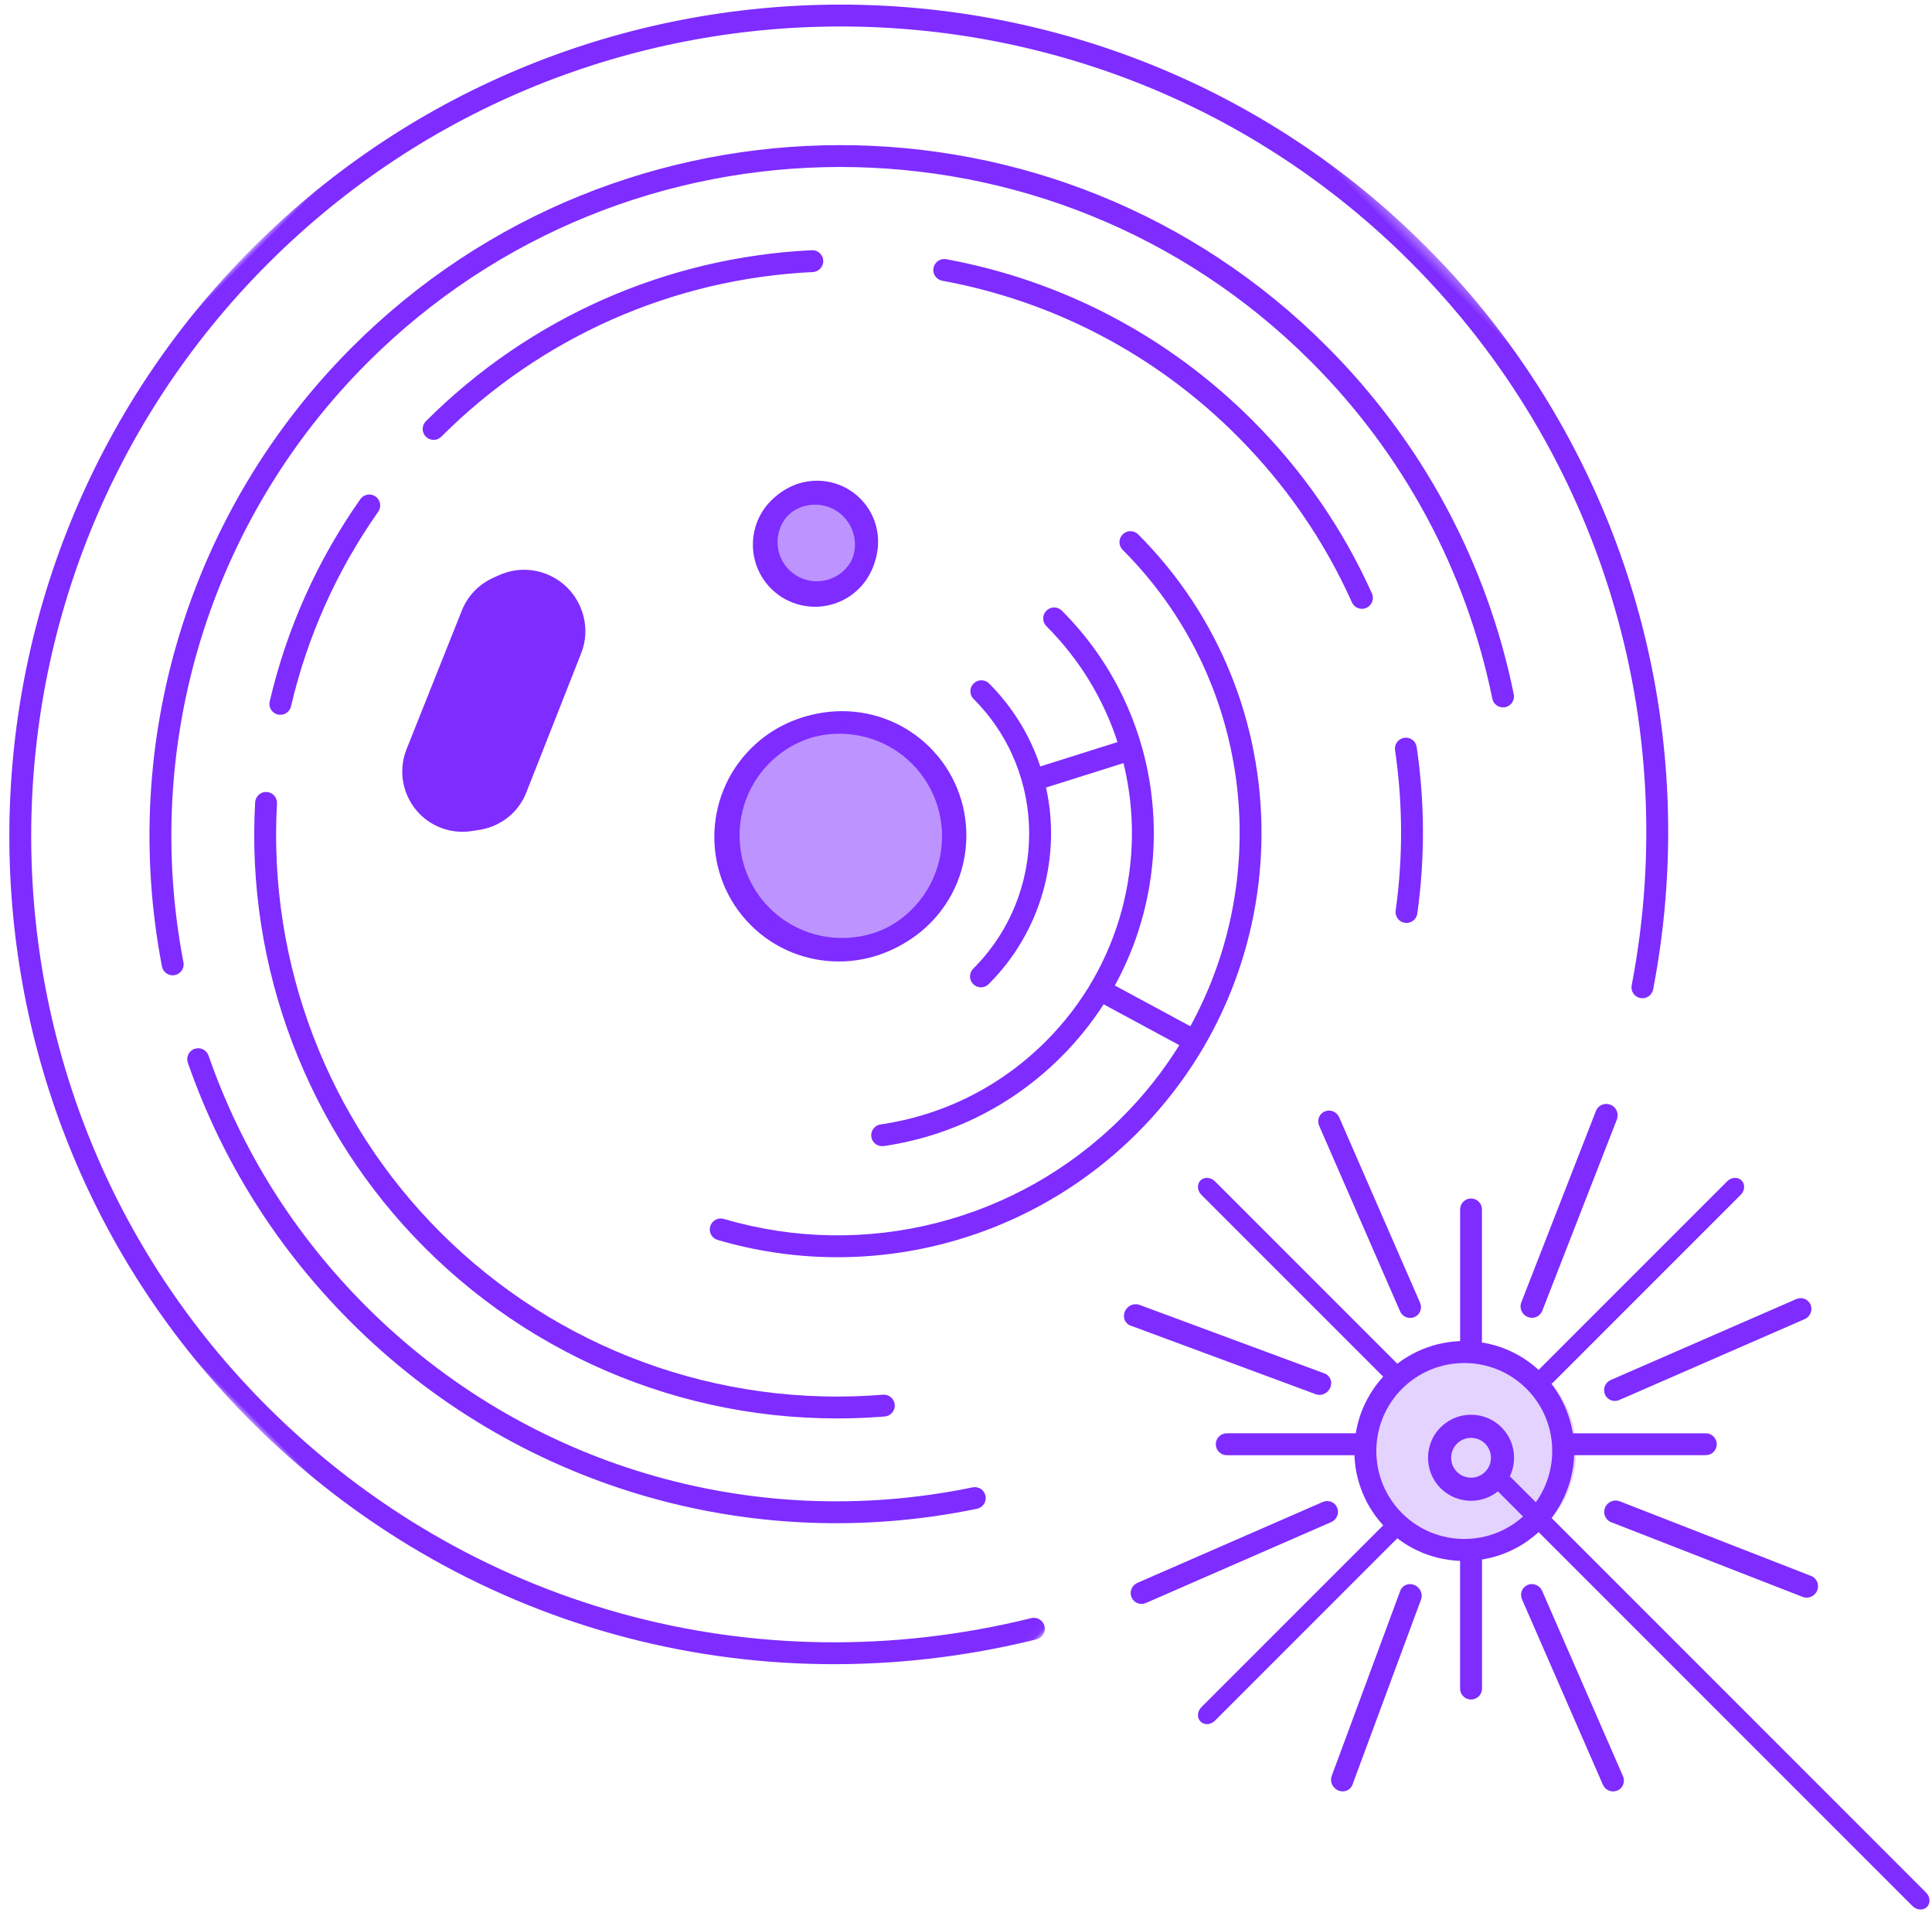 <?xml version="1.0" encoding="UTF-8"?>
<svg width="202px" height="200px" viewBox="0 0 202 200" version="1.1" xmlns="http://www.w3.org/2000/svg" xmlns:xlink="http://www.w3.org/1999/xlink">
    <!-- Generator: Sketch 51.3 (57544) - http://www.bohemiancoding.com/sketch -->
    <title>Page 1</title>
    <desc>Created with Sketch.</desc>
    <defs>
        <polygon id="path-1" points="0 0.3 160.961 0.3 160.961 174 0 174"></polygon>
    </defs>
    <g id="Freja-Creative-Multi-Purpose-Portfolio-Template" stroke="none" stroke-width="1" fill="none" fill-rule="evenodd">
        <g id="HOMESCREEN" transform="translate(-230, -5450)">
            <g id="Page-1" transform="translate(343.5, 5563.5) rotate(45) translate(-343.5, -5563.5) translate(220, 5476)">
                <path d="M179,76 C178.447,76 178,75.495 178,74.869 L178,47.131 C178,46.505 178.447,46 179,46 C179.553,46 180,46.505 180,47.131 L180,74.869 C180,75.495 179.553,76 179,76" id="Fill-1" fill="#7E2CFF"></path>
                <path d="M179,126 C178.447,126 178,125.495 178,124.869 L178,97.131 C178,96.505 178.447,96 179,96 C179.553,96 180,96.505 180,97.131 L180,124.869 C180,125.495 179.553,126 179,126" id="Fill-3" fill="#7E2CFF"></path>
                <path d="M196.561,104.707 C196.267,104.707 195.974,104.595 195.75,104.371 L186.042,94.663 C185.595,94.216 185.595,93.491 186.042,93.042 C186.491,92.595 187.216,92.595 187.663,93.042 L197.371,102.75 C197.819,103.199 197.819,103.923 197.371,104.371 C197.147,104.595 196.854,104.707 196.561,104.707" id="Fill-5" fill="#7E2CFF"></path>
                <path d="M170.859,79 C170.566,79 170.274,78.888 170.052,78.666 L160.334,68.948 C159.889,68.502 159.889,67.78 160.334,67.334 C160.78,66.889 161.502,66.889 161.947,67.334 L171.665,77.052 C172.112,77.498 172.112,78.219 171.665,78.666 C171.443,78.888 171.151,79 170.859,79" id="Fill-7" fill="#7E2CFF"></path>
                <path d="M160.439,104.707 C160.146,104.707 159.853,104.595 159.629,104.371 C159.181,103.923 159.181,103.199 159.629,102.75 L169.337,93.042 C169.784,92.595 170.509,92.595 170.958,93.042 C171.405,93.491 171.405,94.216 170.958,94.663 L161.25,104.371 C161.026,104.595 160.733,104.707 160.439,104.707" id="Fill-9" fill="#7E2CFF"></path>
                <path d="M186.141,79 C185.849,79 185.557,78.888 185.335,78.666 C184.888,78.219 184.888,77.498 185.335,77.052 L195.053,67.334 C195.498,66.889 196.22,66.889 196.666,67.334 C197.111,67.78 197.111,68.502 196.666,68.948 L186.948,78.666 C186.726,78.888 186.434,79 186.141,79" id="Fill-11" fill="#7E2CFF"></path>
                <path d="M193.811,121 C193.35,121 192.912,120.747 192.718,120.325 L184.098,101.561 C183.837,100.995 184.116,100.337 184.717,100.092 C185.321,99.846 186.021,100.109 186.282,100.675 L194.902,119.44 C195.163,120.005 194.884,120.664 194.283,120.908 C194.129,120.971 193.968,121 193.811,121" id="Fill-13" fill="#7E2CFF"></path>
                <path d="M172.815,72 C172.357,72 171.921,71.737 171.728,71.296 L163.097,51.628 C162.838,51.037 163.115,50.351 163.714,50.095 C164.314,49.841 165.011,50.112 165.272,50.704 L173.903,70.373 C174.162,70.963 173.885,71.649 173.284,71.904 C173.133,71.97 172.973,72 172.815,72" id="Fill-15" fill="#7E2CFF"></path>
                <path d="M144.119,102 C143.685,102 143.274,101.731 143.092,101.281 C142.847,100.68 143.109,99.979 143.675,99.718 L162.439,91.098 C163.006,90.837 163.663,91.116 163.908,91.718 C164.153,92.321 163.891,93.022 163.326,93.282 L144.562,101.902 C144.417,101.969 144.267,102 144.119,102" id="Fill-17" fill="#7E2CFF"></path>
                <path d="M194.167,81 C193.715,81 193.286,80.732 193.096,80.285 C192.841,79.685 193.113,78.988 193.704,78.728 L213.372,70.098 C213.964,69.837 214.65,70.116 214.904,70.715 C215.159,71.315 214.887,72.013 214.296,72.273 L194.628,80.903 C194.478,80.969 194.32,81 194.167,81" id="Fill-19" fill="#7E2CFF"></path>
                <path d="M213.84,101 C213.697,101 213.552,100.975 213.41,100.919 L193.729,93.196 C193.135,92.963 192.845,92.3 193.083,91.717 C193.321,91.133 193.995,90.848 194.59,91.082 L214.27,98.803 C214.865,99.037 215.155,99.7 214.917,100.284 C214.735,100.729 214.299,101 213.84,101" id="Fill-21" fill="#7E2CFF"></path>
                <path d="M163.846,81 C163.703,81 163.559,80.975 163.418,80.919 L143.726,73.187 C143.135,72.954 142.846,72.294 143.083,71.714 C143.319,71.132 143.989,70.849 144.582,71.081 L164.274,78.812 C164.865,79.045 165.154,79.705 164.917,80.287 C164.736,80.73 164.303,81 163.846,81" id="Fill-23" fill="#7E2CFF"></path>
                <path d="M165.14,122 C164.998,122 164.856,121.975 164.717,121.918 C164.133,121.68 163.848,121.007 164.082,120.411 L171.804,100.729 C172.037,100.135 172.7,99.845 173.283,100.083 C173.867,100.321 174.152,100.994 173.918,101.59 L166.197,121.271 C166.019,121.724 165.59,122 165.14,122" id="Fill-25" fill="#7E2CFF"></path>
                <path d="M185.135,72 C184.994,72 184.852,71.975 184.714,71.918 C184.132,71.682 183.849,71.012 184.081,70.419 L191.813,50.726 C192.045,50.134 192.705,49.846 193.286,50.083 C193.868,50.319 194.151,50.989 193.919,51.582 L186.188,71.275 C186.01,71.726 185.584,72 185.135,72" id="Fill-27" fill="#7E2CFF"></path>
                <path d="M245.27,87 L183.559,87 C182.927,87 182.414,86.553 182.414,86 C182.414,85.447 182.927,85 183.559,85 L245.27,85 C245.903,85 246.414,85.447 246.414,86 C246.414,86.553 245.903,87 245.27,87" id="Fill-29" fill="#7E2CFF"></path>
                <path d="M167.869,87 L140.131,87 C139.505,87 139,86.553 139,86 C139,85.447 139.505,85 140.131,85 L167.869,85 C168.495,85 169,85.447 169,86 C169,86.553 168.495,87 167.869,87" id="Fill-31" fill="#7E2CFF"></path>
                <path d="M178.5,77.299 C173.427,77.299 169.299,81.427 169.299,86.5 C169.299,91.573 173.427,95.701 178.5,95.701 C183.573,95.701 187.701,91.573 187.701,86.5 C187.701,81.427 183.573,77.299 178.5,77.299 M178.5,98 C172.158,98 167,92.842 167,86.5 C167,80.158 172.158,75 178.5,75 C184.842,75 190,80.158 190,86.5 C190,92.842 184.842,98 178.5,98" id="Fill-33" fill="#7E2CFF"></path>
                <path d="M179.5,84.417 C178.352,84.417 177.417,85.351 177.417,86.501 C177.417,87.649 178.352,88.583 179.5,88.583 C180.648,88.583 181.583,87.649 181.583,86.501 C181.583,85.351 180.648,84.417 179.5,84.417 M179.5,91 C177.019,91 175,88.981 175,86.501 C175,84.019 177.019,82 179.5,82 C181.981,82 184,84.019 184,86.501 C184,88.981 181.981,91 179.5,91" id="Fill-35" fill="#7E2CFF"></path>
                <g id="Group-39">
                    <mask id="mask-2" fill="white">
                        <use xlink:href="#path-1"></use>
                    </mask>
                    <g id="Clip-38"></g>
                    <path d="M52.753,38.79 C52.39,38.79 52.033,38.617 51.811,38.293 C51.676,38.096 51.61,37.869 51.61,37.645 C51.61,37.281 51.783,36.923 52.106,36.702 C62.289,29.685 74.228,25.976 86.632,25.976 C94.087,25.976 101.37,27.308 108.278,29.938 C108.733,30.111 109.014,30.546 109.014,31.007 C109.014,31.142 108.992,31.28 108.94,31.414 C108.716,32.004 108.057,32.304 107.468,32.077 C100.82,29.548 93.81,28.265 86.632,28.265 C74.692,28.265 63.199,31.835 53.399,38.589 C53.202,38.725 52.976,38.79 52.753,38.79 M134.388,52.075 C134.042,52.075 133.702,51.919 133.477,51.622 C130.089,47.139 126.087,43.168 121.58,39.818 C121.075,39.442 120.968,38.724 121.343,38.217 C121.72,37.71 122.436,37.605 122.941,37.979 C127.621,41.459 131.778,45.583 135.297,50.24 C135.679,50.742 135.579,51.461 135.077,51.842 C134.87,51.999 134.628,52.075 134.388,52.075 M63.441,63.044 C61.176,63.044 59.332,64.894 59.332,67.166 C59.332,69.437 61.176,71.287 63.441,71.287 C65.708,71.287 67.552,69.437 67.552,67.166 C67.552,64.894 65.708,63.044 63.441,63.044 M63.441,73.576 C59.915,73.576 57.048,70.701 57.048,67.166 C57.048,63.631 59.915,60.754 63.441,60.754 C66.967,60.754 69.835,63.631 69.835,67.166 C69.835,70.701 66.967,73.576 63.441,73.576 M26.752,88.294 C26.122,88.294 25.611,87.783 25.611,87.15 C25.611,71.878 31.255,57.256 41.502,45.975 C41.928,45.508 42.649,45.473 43.115,45.899 C43.363,46.125 43.488,46.436 43.488,46.746 C43.488,47.021 43.39,47.297 43.19,47.515 C33.326,58.374 27.894,72.45 27.894,87.15 C27.894,87.783 27.384,88.294 26.752,88.294 M86.869,76.529 C80.941,76.529 76.117,81.364 76.117,87.31 C76.117,93.253 80.941,98.09 86.869,98.09 C92.799,98.09 97.623,93.253 97.623,87.31 C97.623,81.364 92.799,76.529 86.869,76.529 M86.869,100.379 C79.682,100.379 73.833,94.516 73.833,87.31 C73.833,80.103 79.682,74.239 86.869,74.239 C94.058,74.239 99.907,80.103 99.907,87.31 C99.907,94.516 94.058,100.379 86.869,100.379 M48.04,91.958 C47.502,91.958 46.969,92.067 46.462,92.285 C44.426,93.165 43.483,95.541 44.36,97.582 L50.518,111.915 C51.396,113.955 53.767,114.901 55.801,114.021 C56.781,113.599 57.541,112.811 57.94,111.807 C58.338,110.803 58.324,109.709 57.903,108.726 L51.745,94.392 C51.323,93.409 50.538,92.648 49.537,92.248 C49.052,92.055 48.545,91.958 48.04,91.958 M54.22,116.639 C51.777,116.639 49.447,115.208 48.421,112.82 L42.262,98.487 C41.598,96.942 41.577,95.226 42.2,93.653 C42.825,92.081 44.018,90.849 45.559,90.183 C47.099,89.517 48.813,89.494 50.381,90.121 C51.95,90.746 53.178,91.943 53.842,93.487 L60,107.82 C61.375,111.021 59.897,114.746 56.704,116.124 C55.895,116.473 55.051,116.639 54.22,116.639 M35.745,119.947 C35.363,119.947 34.989,119.756 34.773,119.407 C30.644,112.748 27.869,105.464 26.525,97.758 C26.515,97.69 26.509,97.625 26.509,97.559 C26.509,97.013 26.899,96.53 27.455,96.432 C28.075,96.325 28.666,96.741 28.776,97.364 C30.068,104.78 32.739,111.79 36.713,118.197 C36.829,118.385 36.885,118.594 36.885,118.8 C36.886,119.183 36.695,119.557 36.346,119.775 C36.158,119.891 35.95,119.947 35.745,119.947 M107.15,126.239 C106.744,126.239 106.352,126.021 106.145,125.64 C106.051,125.467 106.007,125.28 106.007,125.095 C106.007,124.689 106.223,124.295 106.603,124.088 C120.129,116.72 128.532,102.567 128.532,87.15 C128.532,83.854 128.152,80.648 127.432,77.569 L118.884,80.126 C118.862,80.132 118.84,80.139 118.817,80.144 C119.306,82.404 119.564,84.747 119.564,87.15 C119.564,94.325 117.306,101.147 113.038,106.881 C112.661,107.39 111.944,107.493 111.44,107.116 C111.139,106.891 110.981,106.546 110.981,106.198 C110.981,105.96 111.055,105.72 111.207,105.513 C115.18,100.177 117.28,93.827 117.28,87.15 C117.28,76.008 111.333,66.232 102.454,60.845 C102.444,60.872 102.43,60.9 102.416,60.928 L98.603,68.252 C98.581,68.294 98.557,68.335 98.531,68.372 C104.718,72.326 108.827,79.265 108.827,87.15 C108.827,87.783 108.317,88.294 107.685,88.294 C107.055,88.294 106.543,87.783 106.543,87.15 C106.543,76.143 97.611,67.188 86.632,67.188 C86,67.188 85.49,66.675 85.49,66.043 C85.49,65.41 86,64.898 86.632,64.898 C90.194,64.898 93.565,65.744 96.552,67.246 C96.56,67.229 96.569,67.211 96.579,67.193 L100.391,59.868 C100.415,59.822 100.441,59.779 100.47,59.739 C96.31,57.619 91.607,56.424 86.632,56.424 C86,56.424 85.49,55.912 85.49,55.279 C85.49,54.647 86,54.134 86.632,54.134 C101.598,54.134 114.265,64.194 118.255,77.925 L126.851,75.354 C121.755,57.914 105.653,45.143 86.632,45.143 C86,45.143 85.49,44.632 85.49,43.999 C85.49,43.366 86,42.854 86.632,42.854 C110.995,42.854 130.816,62.724 130.816,87.15 C130.816,103.406 121.955,118.331 107.693,126.1 C107.521,126.194 107.334,126.239 107.15,126.239 M47.038,147.161 C46.819,147.161 46.595,147.097 46.401,146.966 C26.537,133.511 14.677,111.15 14.677,87.15 C14.677,47.375 46.956,15.014 86.632,15.014 C100.777,15.014 114.466,19.126 126.221,26.904 C126.554,27.126 126.735,27.491 126.733,27.863 C126.733,28.079 126.672,28.298 126.545,28.491 C126.198,29.018 125.49,29.163 124.962,28.816 C113.582,21.285 100.327,17.303 86.632,17.303 C48.215,17.303 16.961,48.637 16.961,87.15 C16.961,110.389 28.445,132.04 47.679,145.068 C48.006,145.289 48.181,145.65 48.181,146.018 C48.181,146.237 48.118,146.462 47.986,146.658 C47.766,146.985 47.405,147.161 47.038,147.161 M86.632,148.325 C69.3,148.325 52.726,140.895 41.157,127.942 C40.962,127.724 40.866,127.452 40.866,127.181 C40.866,126.865 40.994,126.553 41.246,126.326 C41.714,125.905 42.437,125.944 42.858,126.415 C53.995,138.884 69.95,146.036 86.632,146.036 C103.869,146.036 120.172,138.483 131.364,125.315 C131.771,124.832 132.492,124.775 132.973,125.187 C133.237,125.412 133.373,125.734 133.373,126.058 C133.373,126.321 133.284,126.585 133.1,126.8 C121.478,140.479 104.539,148.325 86.632,148.325 M86.632,159.286 C75.704,159.286 65.208,156.893 55.437,152.173 C55.027,151.975 54.789,151.566 54.789,151.14 C54.789,150.973 54.825,150.805 54.902,150.645 C55.179,150.075 55.86,149.835 56.427,150.109 C65.888,154.679 76.049,156.997 86.632,156.997 C110.128,156.997 131.888,145.236 144.839,125.536 C145.186,125.011 145.891,124.863 146.42,125.211 C146.946,125.559 147.091,126.269 146.744,126.798 C133.371,147.141 110.898,159.286 86.632,159.286 M86.632,174 C38.863,174 0,135.039 0,87.15 C0,39.261 38.863,0.3 86.632,0.3 C115.366,0.3 142.175,14.547 158.341,38.414 C158.695,38.937 158.559,39.648 158.037,40.004 C157.516,40.36 156.806,40.223 156.451,39.699 C140.71,16.462 114.609,2.589 86.632,2.589 C40.121,2.589 2.284,40.523 2.284,87.15 C2.284,133.777 40.121,171.71 86.632,171.71 C116.41,171.71 143.406,156.442 158.842,130.867 C159.168,130.326 159.871,130.154 160.41,130.48 C160.95,130.808 161.122,131.51 160.796,132.052 C144.941,158.318 117.216,174 86.632,174" id="Fill-37" fill="#7E2CFF" mask="url(#mask-2)"></path>
                </g>
                <path d="M63.5,63.321 C61.197,63.321 59.321,65.196 59.321,67.501 C59.321,69.804 61.197,71.679 63.5,71.679 C65.803,71.679 67.679,69.804 67.679,67.501 C67.679,65.196 65.803,63.321 63.5,63.321 M63.5,74 C59.916,74 57,71.084 57,67.501 C57,63.917 59.916,61 63.5,61 C67.084,61 70,63.917 70,67.501 C70,71.084 67.084,74 63.5,74" id="Fill-40" fill="#7E2CFF"></path>
                <path d="M86.999,76.277 C81.088,76.277 76.277,81.088 76.277,87.001 C76.277,92.912 81.088,97.723 86.999,97.723 C92.912,97.723 97.723,92.912 97.723,87.001 C97.723,81.088 92.912,76.277 86.999,76.277 M86.999,100 C79.832,100 74,94.168 74,87.001 C74,79.832 79.832,74 86.999,74 C94.168,74 100,79.832 100,87.001 C100,94.168 94.168,100 86.999,100" id="Fill-42" fill="#7E2CFF"></path>
                <path d="M46.315,90.569 L46.326,90.569 L46.315,90.569 Z M48.369,91.294 C47.826,91.294 47.285,91.404 46.773,91.621 L46.773,91.622 C44.71,92.503 43.755,94.88 44.644,96.924 L50.878,111.271 C51.767,113.314 54.168,114.262 56.228,113.379 C57.221,112.956 57.991,112.169 58.393,111.164 C58.796,110.159 58.783,109.064 58.356,108.078 L52.121,93.731 C51.693,92.745 50.899,91.983 49.885,91.585 C49.394,91.391 48.881,91.294 48.369,91.294 Z M54.626,116 C52.152,116.001 49.795,114.568 48.755,112.177 L42.52,97.83 C41.128,94.625 42.626,90.896 45.857,89.516 C47.418,88.852 49.151,88.826 50.739,89.454 C52.328,90.08 53.572,91.278 54.244,92.825 L60.479,107.172 C61.152,108.719 61.173,110.438 60.542,112.011 C59.91,113.586 58.703,114.819 57.142,115.484 C56.322,115.835 55.467,116 54.626,116 Z" id="Fill-44" fill="#7E2CFF"></path>
                <path d="M99,87.001 C99,93.628 93.628,99 87,99 C80.372,99 75,93.628 75,87.001 C75,80.372 80.372,75 87,75 C93.628,75 99,80.372 99,87.001" id="Fill-46" fill="#7E2CFF" opacity="0.508"></path>
                <path d="M69,67 C69,69.761 66.761,72 64,72 C61.239,72 59,69.761 59,67 C59,64.239 61.239,62 64,62 C66.761,62 69,64.239 69,67" id="Fill-48" fill="#7E2CFF" opacity="0.508"></path>
                <path d="M190,85.999 C190,92.076 185.075,97 179.001,97 C172.925,97 168,92.076 168,85.999 C168,79.924 172.925,75 179.001,75 C185.075,75 190,79.924 190,85.999" id="Fill-50" fill="#7E2CFF" opacity="0.214"></path>
                <path d="M56.082,114.596 C53.627,115.666 50.74,114.538 49.668,112.09 L43.405,97.804 C42.333,95.354 43.463,92.475 45.919,91.405 C48.374,90.334 51.259,91.462 52.333,93.91 L58.594,108.197 C59.668,110.646 58.537,113.526 56.082,114.596" id="Fill-52" fill="#7E2CFF"></path>
            </g>
        </g>
    </g>
</svg>